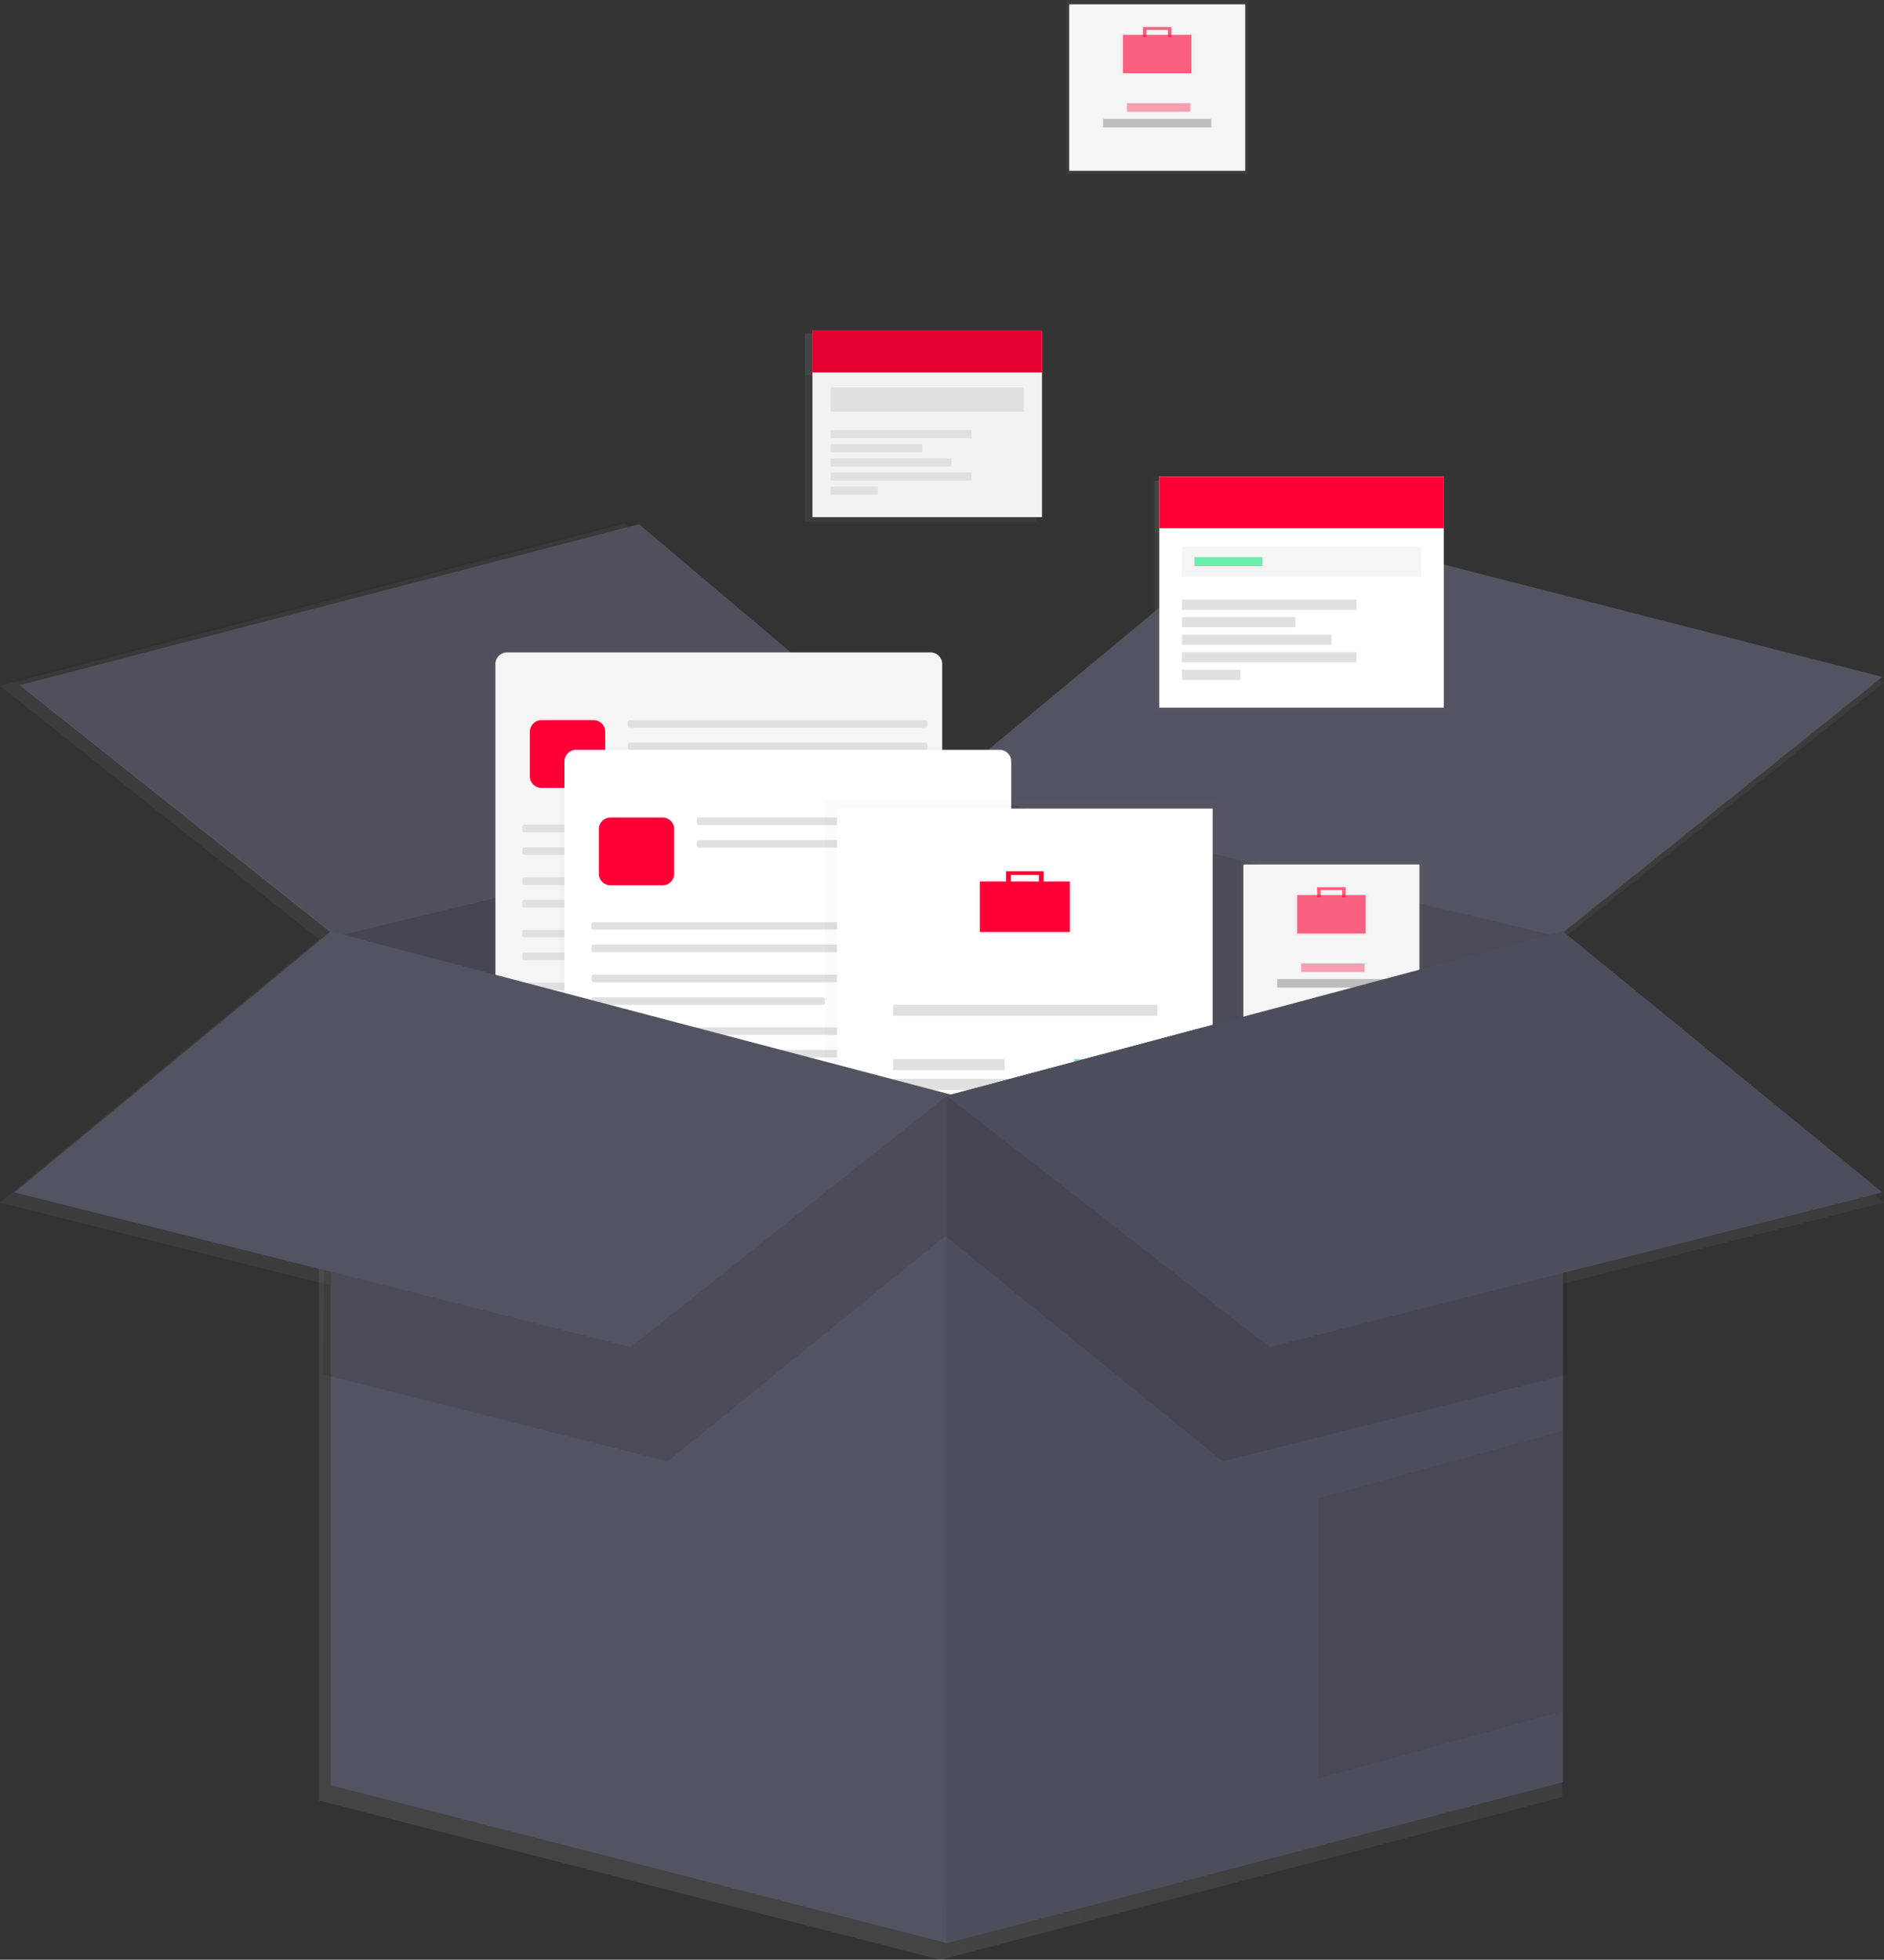 <svg width="251" height="261" viewBox="0 0 251 261" fill="none" xmlns="http://www.w3.org/2000/svg">
<rect x="0" y="0" width="251" height="261" fill="#333333" stroke="none"/>
<g clip-path="url(#clip0)">
<g opacity="0.7">
<path opacity="0.7" d="M208.083 125.104L125.284 105.197V261.002L208.083 239.364V125.104Z" fill="url(#paint0_linear)"/>
<g opacity="0.1">
<path opacity="0.1" d="M208.083 125.104L125.284 105.197V261.002L208.083 239.364V125.104Z" fill="url(#paint1_linear)"/>
</g>
<path opacity="0.7" d="M42.481 125.104L125.284 105.197V261.002L42.481 239.794V125.104Z" fill="url(#paint2_linear)"/>
<g opacity="0.17">
<path opacity="0.17" d="M42.481 125.104L125.284 105.197V261.002L42.481 239.794V125.104Z" fill="url(#paint3_linear)"/>
</g>
<path opacity="0.7" d="M125.284 105.196L168.2 69.707L251 90.915L208.083 125.103L125.284 105.196Z" fill="url(#paint4_linear)"/>
<path opacity="0.7" d="M0 91.345L42.482 125.103L125.285 105.196L83.234 69.707L0 91.345Z" fill="url(#paint5_linear)"/>
<g opacity="0.05">
<path opacity="0.05" d="M0 91.345L42.482 125.103L125.285 105.196L83.234 69.707L0 91.345Z" fill="url(#paint6_linear)"/>
</g>
<g opacity="0.5">
<path opacity="0.5" d="M123.79 87.188H65.41C64.56 87.188 63.871 87.875 63.871 88.724V142.262C63.871 143.111 64.56 143.798 65.41 143.798H123.79C124.64 143.798 125.328 143.111 125.328 142.262V88.724C125.328 87.875 124.64 87.188 123.79 87.188Z" fill="url(#paint7_linear)"/>
</g>
<path opacity="0.7" d="M123.124 87.623H66.16C65.31 87.623 64.621 88.311 64.621 89.159V141.325C64.621 142.174 65.31 142.862 66.16 142.862H123.124C123.974 142.862 124.663 142.174 124.663 141.325V89.159C124.663 88.311 123.974 87.623 123.124 87.623Z" fill="url(#paint8_linear)"/>
<path opacity="0.7" d="M77.834 96.723H70.786C69.936 96.723 69.247 97.41 69.247 98.259V104.285C69.247 105.133 69.936 105.821 70.786 105.821H77.834C78.684 105.821 79.373 105.133 79.373 104.285V98.259C79.373 97.41 78.684 96.723 77.834 96.723Z" fill="url(#paint9_linear)"/>
<path opacity="0.7" d="M122.388 96.723H82.683C82.532 96.723 82.409 96.845 82.409 96.996V97.46C82.409 97.611 82.532 97.733 82.683 97.733H122.388C122.539 97.733 122.661 97.611 122.661 97.46V96.996C122.661 96.845 122.539 96.723 122.388 96.723Z" fill="url(#paint10_linear)"/>
<path opacity="0.7" d="M122.388 99.754H82.683C82.532 99.754 82.409 99.876 82.409 100.027V100.491C82.409 100.642 82.532 100.764 82.683 100.764H122.388C122.539 100.764 122.661 100.642 122.661 100.491V100.027C122.661 99.876 122.539 99.754 122.388 99.754Z" fill="url(#paint11_linear)"/>
<path opacity="0.7" d="M122.388 110.764H68.509C68.358 110.764 68.235 110.886 68.235 111.037V111.501C68.235 111.652 68.358 111.774 68.509 111.774H122.388C122.54 111.774 122.662 111.652 122.662 111.501V111.037C122.662 110.886 122.54 110.764 122.388 110.764Z" fill="url(#paint12_linear)"/>
<path opacity="0.7" d="M122.388 113.795H68.509C68.358 113.795 68.235 113.917 68.235 114.068V114.532C68.235 114.683 68.358 114.805 68.509 114.805H122.388C122.54 114.805 122.662 114.683 122.662 114.532V114.068C122.662 113.917 122.54 113.795 122.388 113.795Z" fill="url(#paint13_linear)"/>
<path opacity="0.7" d="M122.388 117.838H68.509C68.358 117.838 68.235 117.96 68.235 118.111V118.575C68.235 118.726 68.358 118.848 68.509 118.848H122.388C122.54 118.848 122.662 118.726 122.662 118.575V118.111C122.662 117.96 122.54 117.838 122.388 117.838Z" fill="url(#paint14_linear)"/>
<path opacity="0.7" d="M99.35 120.873H68.509C68.358 120.873 68.235 120.995 68.235 121.146V121.61C68.235 121.761 68.358 121.884 68.509 121.884H99.35C99.502 121.884 99.624 121.761 99.624 121.61V121.146C99.624 120.995 99.502 120.873 99.35 120.873Z" fill="url(#paint15_linear)"/>
<path opacity="0.7" d="M122.388 124.906H68.509C68.358 124.906 68.235 125.029 68.235 125.179V125.644C68.235 125.795 68.358 125.917 68.509 125.917H122.388C122.54 125.917 122.662 125.795 122.662 125.644V125.179C122.662 125.029 122.54 124.906 122.388 124.906Z" fill="url(#paint16_linear)"/>
<path opacity="0.7" d="M122.388 127.936H68.509C68.358 127.936 68.235 128.058 68.235 128.209V128.673C68.235 128.824 68.358 128.946 68.509 128.946H122.388C122.54 128.946 122.662 128.824 122.662 128.673V128.209C122.662 128.058 122.54 127.936 122.388 127.936Z" fill="url(#paint17_linear)"/>
<path opacity="0.7" d="M122.388 131.982H68.509C68.358 131.982 68.235 132.105 68.235 132.256V132.72C68.235 132.871 68.358 132.993 68.509 132.993H122.388C122.54 132.993 122.662 132.871 122.662 132.72V132.256C122.662 132.105 122.54 131.982 122.388 131.982Z" fill="url(#paint18_linear)"/>
<path opacity="0.7" d="M99.35 135.016H68.509C68.358 135.016 68.235 135.138 68.235 135.289V135.753C68.235 135.904 68.358 136.026 68.509 136.026H99.35C99.502 136.026 99.624 135.904 99.624 135.753V135.289C99.624 135.138 99.502 135.016 99.35 135.016Z" fill="url(#paint19_linear)"/>
<g opacity="0.5">
<path opacity="0.5" d="M133.064 100.266H74.684C73.835 100.266 73.145 100.953 73.145 101.802V155.34C73.145 156.189 73.835 156.877 74.684 156.877H133.064C133.914 156.877 134.603 156.189 134.603 155.34V101.802C134.603 100.953 133.914 100.266 133.064 100.266Z" fill="url(#paint20_linear)"/>
</g>
<path opacity="0.7" d="M132.397 100.707H75.433C74.584 100.707 73.894 101.395 73.894 102.243V154.409C73.894 155.258 74.584 155.945 75.433 155.945H132.397C133.247 155.945 133.936 155.258 133.936 154.409V102.243C133.936 101.395 133.247 100.707 132.397 100.707Z" fill="url(#paint21_linear)"/>
<path opacity="0.7" d="M87.108 109.805H80.06C79.21 109.805 78.522 110.493 78.522 111.341V117.367C78.522 118.215 79.21 118.903 80.06 118.903H87.108C87.958 118.903 88.647 118.215 88.647 117.367V111.341C88.647 110.493 87.958 109.805 87.108 109.805Z" fill="url(#paint22_linear)"/>
<path opacity="0.7" d="M131.665 109.805H91.96C91.809 109.805 91.686 109.927 91.686 110.078V110.542C91.686 110.693 91.809 110.815 91.96 110.815H131.665C131.816 110.815 131.939 110.693 131.939 110.542V110.078C131.939 109.927 131.816 109.805 131.665 109.805Z" fill="url(#paint23_linear)"/>
<path opacity="0.7" d="M131.665 112.836H91.96C91.809 112.836 91.686 112.958 91.686 113.109V113.573C91.686 113.724 91.809 113.846 91.96 113.846H131.665C131.816 113.846 131.939 113.724 131.939 113.573V113.109C131.939 112.958 131.816 112.836 131.665 112.836Z" fill="url(#paint24_linear)"/>
<path opacity="0.7" d="M131.662 123.844H77.782C77.631 123.844 77.509 123.966 77.509 124.117V124.581C77.509 124.732 77.631 124.854 77.782 124.854H131.662C131.813 124.854 131.935 124.732 131.935 124.581V124.117C131.935 123.966 131.813 123.844 131.662 123.844Z" fill="url(#paint25_linear)"/>
<path opacity="0.7" d="M131.662 126.879H77.782C77.631 126.879 77.509 127.001 77.509 127.152V127.616C77.509 127.767 77.631 127.889 77.782 127.889H131.662C131.813 127.889 131.935 127.767 131.935 127.616V127.152C131.935 127.001 131.813 126.879 131.662 126.879Z" fill="url(#paint26_linear)"/>
<path opacity="0.7" d="M131.662 130.922H77.782C77.631 130.922 77.509 131.044 77.509 131.195V131.659C77.509 131.81 77.631 131.932 77.782 131.932H131.662C131.813 131.932 131.935 131.81 131.935 131.659V131.195C131.935 131.044 131.813 130.922 131.662 130.922Z" fill="url(#paint27_linear)"/>
<path opacity="0.7" d="M108.624 133.953H77.782C77.631 133.953 77.509 134.075 77.509 134.226V134.691C77.509 134.841 77.631 134.964 77.782 134.964H108.624C108.775 134.964 108.897 134.841 108.897 134.691V134.226C108.897 134.075 108.775 133.953 108.624 133.953Z" fill="url(#paint28_linear)"/>
<path opacity="0.7" d="M131.662 137.988H77.782C77.631 137.988 77.509 138.111 77.509 138.261V138.726C77.509 138.877 77.631 138.999 77.782 138.999H131.662C131.813 138.999 131.935 138.877 131.935 138.726V138.261C131.935 138.111 131.813 137.988 131.662 137.988Z" fill="url(#paint29_linear)"/>
<path opacity="0.7" d="M131.662 141.02H77.782C77.631 141.02 77.509 141.142 77.509 141.293V141.757C77.509 141.908 77.631 142.03 77.782 142.03H131.662C131.813 142.03 131.935 141.908 131.935 141.757V141.293C131.935 141.142 131.813 141.02 131.662 141.02Z" fill="url(#paint30_linear)"/>
<path opacity="0.7" d="M131.662 145.064H77.782C77.631 145.064 77.509 145.187 77.509 145.338V145.802C77.509 145.953 77.631 146.075 77.782 146.075H131.662C131.813 146.075 131.935 145.953 131.935 145.802V145.338C131.935 145.187 131.813 145.064 131.662 145.064Z" fill="url(#paint31_linear)"/>
<path opacity="0.7" d="M108.624 148.098H77.782C77.631 148.098 77.509 148.22 77.509 148.371V148.835C77.509 148.986 77.631 149.108 77.782 149.108H108.624C108.775 149.108 108.897 148.986 108.897 148.835V148.371C108.897 148.22 108.775 148.098 108.624 148.098Z" fill="url(#paint32_linear)"/>
<g opacity="0.5">
<path opacity="0.5" d="M162.134 107.592H108.884V170.054H162.134V107.592Z" fill="url(#paint33_linear)"/>
</g>
<path opacity="0.7" d="M161.002 108.6H110.521V168.676H161.002V108.6Z" fill="url(#paint34_linear)"/>
<g opacity="0.5">
<path opacity="0.5" d="M138.511 118.152V116.643H133.023V118.152H129.162V125.563H142.362V118.152H138.511ZM133.707 117.185H137.81V118.145H133.707V117.185Z" fill="url(#paint35_linear)"/>
</g>
<path opacity="0.7" d="M141.805 118.402H129.72V125.189H141.805V118.402Z" fill="url(#paint36_linear)"/>
<path opacity="0.7" d="M133.245 117.02V118.781H133.874V117.525H137.65V118.781H138.279V117.02H133.245Z" fill="url(#paint37_linear)"/>
<path opacity="0.7" d="M153.575 134.957H118.076V136.466H153.575V134.957Z" fill="url(#paint38_linear)"/>
<path opacity="0.7" d="M153.575 144.885H118.076V146.394H153.575V144.885Z" fill="url(#paint39_linear)"/>
<path opacity="0.7" d="M153.575 147.523H118.076V149.032H153.575V147.523Z" fill="url(#paint40_linear)"/>
<path opacity="0.7" d="M133.058 142.244H118.076V143.753H133.058V142.244Z" fill="url(#paint41_linear)"/>
<g opacity="0.6">
<path opacity="0.6" d="M153.575 142.244H142.372V143.753H153.575V142.244Z" fill="url(#paint42_linear)"/>
</g>
<path opacity="0.7" d="M141.74 153.682H130.537V155.191H141.74V153.682Z" fill="url(#paint43_linear)"/>
<path opacity="0.7" d="M42.481 125.104V239.793L125.284 261.001V147.178L42.481 125.104Z" fill="url(#paint44_linear)"/>
<path opacity="0.7" d="M208.083 239.363L125.284 261.001V147.178L208.083 125.104V239.363Z" fill="url(#paint45_linear)"/>
<g opacity="0.07">
<path opacity="0.07" d="M208.083 239.363L125.284 261.001V147.178L208.083 125.104V239.363Z" fill="url(#paint46_linear)"/>
</g>
<g opacity="0.07">
<path opacity="0.07" d="M175.136 201.276V238.929L208.084 229.84V192.188L175.136 201.276Z" fill="url(#paint47_linear)"/>
</g>
<path opacity="0.7" d="M189.17 115.537H164.75V138.961H189.17V115.537Z" fill="url(#paint48_linear)"/>
<path opacity="0.7" d="M188.786 116.111H165.133V138.483H188.786V116.111Z" fill="url(#paint49_linear)"/>
<g opacity="0.5">
<path opacity="0.5" d="M179.051 120.033V118.893H174.869V120.04H171.938V125.68H181.982V120.033H179.051ZM175.392 119.302H178.531V120.033H175.392V119.302Z" fill="url(#paint50_linear)"/>
</g>
<g opacity="0.6">
<path opacity="0.6" d="M181.554 120.225H172.362V125.387H181.554V120.225Z" fill="url(#paint51_linear)"/>
</g>
<g opacity="0.6">
<path opacity="0.6" d="M175.044 119.17V120.512H175.526V119.556H178.399V120.512H178.877V119.17H175.044Z" fill="url(#paint52_linear)"/>
</g>
<g opacity="0.6">
<path opacity="0.6" d="M181.41 129.402H172.889V130.549H181.41V129.402Z" fill="url(#paint53_linear)"/>
</g>
<path opacity="0.7" d="M184.239 131.504H169.682V132.651H184.239V131.504Z" fill="url(#paint54_linear)"/>
<g opacity="0.5">
<path opacity="0.5" d="M138.498 43.935H106.859V69.882H138.498V43.935Z" fill="url(#paint55_linear)"/>
</g>
<path opacity="0.7" d="M138.07 44.428H107.229V69.452H138.07V44.428Z" fill="url(#paint56_linear)"/>
<path opacity="0.7" d="M138.07 44.428H107.229V50.01H138.07V44.428Z" fill="url(#paint57_linear)"/>
<g opacity="0.1">
<path opacity="0.1" d="M138.07 44.428H107.229V50.01H138.07V44.428Z" fill="url(#paint58_linear)"/>
</g>
<path opacity="0.7" d="M135.615 52.033H109.688V55.283H135.615V52.033Z" fill="url(#paint59_linear)"/>
<path opacity="0.7" d="M128.612 57.738H109.688V58.841H128.612V57.738Z" fill="url(#paint60_linear)"/>
<path opacity="0.7" d="M121.974 59.641H109.688V60.743H121.974V59.641Z" fill="url(#paint61_linear)"/>
<path opacity="0.7" d="M125.907 61.541H109.688V62.644H125.907V61.541Z" fill="url(#paint62_linear)"/>
<path opacity="0.7" d="M128.612 63.44H109.688V64.542H128.612V63.44Z" fill="url(#paint63_linear)"/>
<path opacity="0.7" d="M116.014 65.342H109.688V66.445H116.014V65.342Z" fill="url(#paint64_linear)"/>
<g opacity="0.5">
<path opacity="0.5" d="M192.593 63.42H153.377V95.576H192.593V63.42Z" fill="url(#paint65_linear)"/>
</g>
<path opacity="0.7" d="M192.063 64.027H153.835V95.043H192.063V64.027Z" fill="url(#paint66_linear)"/>
<path opacity="0.7" d="M192.063 64.027H153.835V70.944H192.063V64.027Z" fill="url(#paint67_linear)"/>
<path opacity="0.7" d="M189.013 73.453H156.879V77.482H189.013V73.453Z" fill="url(#paint68_linear)"/>
<path opacity="0.7" d="M180.334 80.523H156.879V81.892H180.334V80.523Z" fill="url(#paint69_linear)"/>
<path opacity="0.7" d="M172.11 82.879H156.879V84.248H172.11V82.879Z" fill="url(#paint70_linear)"/>
<path opacity="0.7" d="M176.983 85.238H156.879V86.607H176.983V85.238Z" fill="url(#paint71_linear)"/>
<path opacity="0.7" d="M180.334 87.594H156.879V88.963H180.334V87.594Z" fill="url(#paint72_linear)"/>
<path opacity="0.7" d="M164.724 89.949H156.879V91.318H164.724V89.949Z" fill="url(#paint73_linear)"/>
<path opacity="0.7" d="M167.691 74.822H158.554V76.038H167.691V74.822Z" fill="url(#paint74_linear)"/>
<g opacity="0.1">
<path opacity="0.1" d="M41.401 184.613L87.785 196.299L125.066 166.003V147.393L42.267 126.619L41.401 184.613Z" fill="url(#paint75_linear)"/>
</g>
<g opacity="0.1">
<path opacity="0.1" d="M208.733 184.613L162.346 196.299L125.065 166.003V147.393L207.865 126.619L208.733 184.613Z" fill="url(#paint76_linear)"/>
</g>
<path opacity="0.7" d="M42.482 125.104L0 160.162L82.799 180.936L125.285 147.178L42.482 125.104Z" fill="url(#paint77_linear)"/>
<path opacity="0.7" d="M208.083 125.104L251 160.162L168.635 180.936L125.284 147.178L208.083 125.104Z" fill="url(#paint78_linear)"/>
<g opacity="0.07">
<path opacity="0.07" d="M208.083 125.104L251 160.162L168.635 180.936L125.284 147.178L208.083 125.104Z" fill="url(#paint79_linear)"/>
</g>
</g>
<path d="M208.234 124.052L126.143 104.312V258.786L208.234 237.332V124.052Z" fill="#535461"/>
<path opacity="0.1" d="M208.234 124.052L126.143 104.312V258.786L208.234 237.332V124.052Z" fill="black"/>
<path d="M44.055 124.052L126.143 104.312V258.786L44.055 237.759V124.052Z" fill="#535461"/>
<path opacity="0.17" d="M44.055 123.369L126.143 103.629V258.785L44.055 237.758V123.369Z" fill="black"/>
<path d="M125.459 104.994L168.693 69.127L250.785 90.154L207.55 124.734L125.459 104.994Z" fill="#535461"/>
<path d="M2.619 91.262L44.739 124.733L126.827 104.993L85.138 69.809L2.619 91.262Z" fill="#535461"/>
<path opacity="0.05" d="M1.936 90.581L45.081 124.734L127.169 104.994L84.454 69.127L1.936 90.581Z" fill="black"/>
<g opacity="0.5">
<path opacity="0.5" d="M124.649 86.455H66.796C65.946 86.455 65.257 87.143 65.257 87.991V141.045C65.257 141.893 65.946 142.581 66.796 142.581H124.649C125.499 142.581 126.188 141.893 126.188 141.045V87.991C126.188 87.143 125.499 86.455 124.649 86.455Z" fill="url(#paint80_linear)"/>
</g>
<path d="M123.988 86.893H67.541C66.691 86.893 66.002 87.58 66.002 88.429V140.12C66.002 140.969 66.691 141.656 67.541 141.656H123.988C124.838 141.656 125.527 140.969 125.527 140.12V88.429C125.527 87.58 124.838 86.893 123.988 86.893Z" fill="#F5F5F5"/>
<path d="M79.089 95.914H72.127C71.277 95.914 70.588 96.602 70.588 97.45V103.398C70.588 104.246 71.277 104.934 72.127 104.934H79.089C79.939 104.934 80.628 104.246 80.628 103.398V97.45C80.628 96.602 79.939 95.914 79.089 95.914Z" fill="#FF0036"/>
<path d="M123.274 95.914H83.914C83.763 95.914 83.641 96.036 83.641 96.187V96.645C83.641 96.796 83.763 96.918 83.914 96.918H123.274C123.425 96.918 123.548 96.796 123.548 96.645V96.187C123.548 96.036 123.425 95.914 123.274 95.914Z" fill="#E0E0E0"/>
<path d="M123.274 98.918H83.914C83.763 98.918 83.641 99.04 83.641 99.191V99.649C83.641 99.799 83.763 99.922 83.914 99.922H123.274C123.425 99.922 123.548 99.799 123.548 99.649V99.191C123.548 99.04 123.425 98.918 123.274 98.918Z" fill="#E0E0E0"/>
<path d="M123.274 109.83H69.859C69.708 109.83 69.586 109.952 69.586 110.103V110.561C69.586 110.712 69.708 110.834 69.859 110.834H123.274C123.425 110.834 123.548 110.712 123.548 110.561V110.103C123.548 109.952 123.425 109.83 123.274 109.83Z" fill="#E0E0E0"/>
<path d="M123.274 112.84H69.859C69.708 112.84 69.586 112.962 69.586 113.113V113.57C69.586 113.721 69.708 113.844 69.859 113.844H123.274C123.425 113.844 123.548 113.721 123.548 113.57V113.113C123.548 112.962 123.425 112.84 123.274 112.84Z" fill="#E0E0E0"/>
<path d="M123.274 116.848H69.859C69.708 116.848 69.586 116.97 69.586 117.121V117.578C69.586 117.729 69.708 117.851 69.859 117.851H123.274C123.425 117.851 123.548 117.729 123.548 117.578V117.121C123.548 116.97 123.425 116.848 123.274 116.848Z" fill="#E0E0E0"/>
<path d="M100.434 119.855H69.859C69.708 119.855 69.586 119.978 69.586 120.129V120.586C69.586 120.737 69.708 120.859 69.859 120.859H100.434C100.585 120.859 100.708 120.737 100.708 120.586V120.129C100.708 119.978 100.585 119.855 100.434 119.855Z" fill="#E0E0E0"/>
<path d="M123.274 123.854H69.859C69.708 123.854 69.586 123.976 69.586 124.127V124.584C69.586 124.735 69.708 124.857 69.859 124.857H123.274C123.425 124.857 123.548 124.735 123.548 124.584V124.127C123.548 123.976 123.425 123.854 123.274 123.854Z" fill="#E0E0E0"/>
<path d="M123.274 126.861H69.859C69.708 126.861 69.586 126.984 69.586 127.134V127.592C69.586 127.743 69.708 127.865 69.859 127.865H123.274C123.425 127.865 123.548 127.743 123.548 127.592V127.134C123.548 126.984 123.425 126.861 123.274 126.861Z" fill="#E0E0E0"/>
<path d="M123.274 130.869H69.859C69.708 130.869 69.586 130.991 69.586 131.142V131.6C69.586 131.751 69.708 131.873 69.859 131.873H123.274C123.425 131.873 123.548 131.751 123.548 131.6V131.142C123.548 130.991 123.425 130.869 123.274 130.869Z" fill="#E0E0E0"/>
<path d="M100.434 133.877H69.859C69.708 133.877 69.586 133.999 69.586 134.15V134.608C69.586 134.758 69.708 134.881 69.859 134.881H100.434C100.585 134.881 100.708 134.758 100.708 134.608V134.15C100.708 133.999 100.585 133.877 100.434 133.877Z" fill="#E0E0E0"/>
<g opacity="0.5">
<path opacity="0.5" d="M133.844 99.426H75.991C75.141 99.426 74.452 100.114 74.452 100.962V154.016C74.452 154.864 75.141 155.552 75.991 155.552H133.844C134.694 155.552 135.383 154.864 135.383 154.016V100.962C135.383 100.114 134.694 99.426 133.844 99.426Z" fill="url(#paint81_linear)"/>
</g>
<path d="M133.184 99.863H76.736C75.886 99.863 75.197 100.551 75.197 101.4V153.091C75.197 153.939 75.886 154.627 76.736 154.627H133.184C134.034 154.627 134.723 153.939 134.723 153.091V101.4C134.723 100.551 134.034 99.863 133.184 99.863Z" fill="white"/>
<path d="M88.284 108.883H81.322C80.472 108.883 79.783 109.571 79.783 110.419V116.366C79.783 117.215 80.472 117.903 81.322 117.903H88.284C89.134 117.903 89.823 117.215 89.823 116.366V110.419C89.823 109.571 89.134 108.883 88.284 108.883Z" fill="#FF0036"/>
<path d="M132.469 108.883H93.109C92.958 108.883 92.836 109.005 92.836 109.156V109.613C92.836 109.764 92.958 109.887 93.109 109.887H132.469C132.62 109.887 132.743 109.764 132.743 109.613V109.156C132.743 109.005 132.62 108.883 132.469 108.883Z" fill="#E0E0E0"/>
<path d="M132.469 111.887H93.109C92.958 111.887 92.836 112.009 92.836 112.16V112.617C92.836 112.768 92.958 112.89 93.109 112.89H132.469C132.62 112.89 132.743 112.768 132.743 112.617V112.16C132.743 112.009 132.62 111.887 132.469 111.887Z" fill="#E0E0E0"/>
<path d="M132.469 122.803H79.055C78.904 122.803 78.781 122.925 78.781 123.076V123.533C78.781 123.684 78.904 123.806 79.055 123.806H132.469C132.62 123.806 132.743 123.684 132.743 123.533V123.076C132.743 122.925 132.62 122.803 132.469 122.803Z" fill="#E0E0E0"/>
<path d="M132.469 125.809H79.055C78.904 125.809 78.781 125.931 78.781 126.082V126.539C78.781 126.69 78.904 126.812 79.055 126.812H132.469C132.62 126.812 132.743 126.69 132.743 126.539V126.082C132.743 125.931 132.62 125.809 132.469 125.809Z" fill="#E0E0E0"/>
<path d="M132.469 129.816H79.055C78.904 129.816 78.781 129.939 78.781 130.09V130.547C78.781 130.698 78.904 130.82 79.055 130.82H132.469C132.62 130.82 132.743 130.698 132.743 130.547V130.09C132.743 129.939 132.62 129.816 132.469 129.816Z" fill="#E0E0E0"/>
<path d="M109.63 132.824H79.055C78.904 132.824 78.781 132.946 78.781 133.097V133.555C78.781 133.706 78.904 133.828 79.055 133.828H109.63C109.781 133.828 109.903 133.706 109.903 133.555V133.097C109.903 132.946 109.781 132.824 109.63 132.824Z" fill="#E0E0E0"/>
<path d="M132.469 136.822H79.055C78.904 136.822 78.781 136.945 78.781 137.095V137.553C78.781 137.704 78.904 137.826 79.055 137.826H132.469C132.62 137.826 132.743 137.704 132.743 137.553V137.095C132.743 136.945 132.62 136.822 132.469 136.822Z" fill="#E0E0E0"/>
<path d="M132.469 139.83H79.055C78.904 139.83 78.781 139.952 78.781 140.103V140.561C78.781 140.712 78.904 140.834 79.055 140.834H132.469C132.62 140.834 132.743 140.712 132.743 140.561V140.103C132.743 139.952 132.62 139.83 132.469 139.83Z" fill="#E0E0E0"/>
<path d="M132.469 143.838H79.055C78.904 143.838 78.781 143.96 78.781 144.111V144.568C78.781 144.719 78.904 144.842 79.055 144.842H132.469C132.62 144.842 132.743 144.719 132.743 144.568V144.111C132.743 143.96 132.62 143.838 132.469 143.838Z" fill="#E0E0E0"/>
<path d="M109.63 146.846H79.055C78.904 146.846 78.781 146.968 78.781 147.119V147.576C78.781 147.727 78.904 147.849 79.055 147.849H109.63C109.781 147.849 109.903 147.727 109.903 147.576V147.119C109.903 146.968 109.781 146.846 109.63 146.846Z" fill="#E0E0E0"/>
<g opacity="0.5">
<path opacity="0.5" d="M162.681 106.691H109.886V168.618H162.681V106.691Z" fill="url(#paint82_linear)"/>
</g>
<path d="M161.56 107.688H111.511V167.248H161.56V107.688Z" fill="white"/>
<g opacity="0.5">
<path opacity="0.5" d="M139.261 117.159V115.66H133.807V117.159H129.99V124.509H143.077V117.159H139.261ZM134.473 116.206H138.577V117.159H134.473V116.206Z" fill="url(#paint83_linear)"/>
</g>
<path d="M142.526 117.406H130.544V124.135H142.526V117.406Z" fill="#FF0036"/>
<path d="M134.039 116.035V117.78H134.661V116.534H138.406V117.78H139.032V116.035H134.039Z" fill="#FF0036"/>
<path d="M154.194 133.818H118.999V135.314H154.194V133.818Z" fill="#E0E0E0"/>
<path d="M154.194 143.66H118.999V145.156H154.194V143.66Z" fill="#E0E0E0"/>
<path d="M154.194 146.279H118.999V147.775H154.194V146.279Z" fill="#E0E0E0"/>
<path d="M133.85 141.045H118.999V142.54H133.85V141.045Z" fill="#E0E0E0"/>
<path opacity="0.6" d="M154.194 141.045H143.087V142.54H154.194V141.045Z" fill="#3AD29F"/>
<path d="M142.461 152.385H131.354V153.88H142.461V152.385Z" fill="#FF0036"/>
<path d="M44.055 124.051V237.757L126.143 258.784L127.251 145.934L44.055 124.051Z" fill="#535461"/>
<path d="M208.234 237.331L126.143 258.784V145.934L208.234 124.051V237.331Z" fill="#535461"/>
<path opacity="0.07" d="M208.234 237.331L126.143 258.784V145.934L208.234 124.051V237.331Z" fill="black"/>
<path opacity="0.07" d="M175.57 199.572V236.9L208.234 227.891V190.559L175.57 199.572Z" fill="black"/>
<path d="M189.484 114.566H165.273V137.788H189.484V114.566Z" fill="url(#paint84_linear)"/>
<path d="M189.105 115.133H165.653V137.314H189.105V115.133Z" fill="#F5F5F5"/>
<g opacity="0.5">
<path opacity="0.5" d="M179.455 119.023V117.869H175.307V119.009H172.403V124.602H182.358V119.023H179.455ZM175.826 118.299H178.938V119.023H175.826V118.299Z" fill="url(#paint85_linear)"/>
</g>
<path opacity="0.6" d="M181.934 119.211H172.82V124.329H181.934V119.211Z" fill="#FF0036"/>
<path opacity="0.6" d="M175.48 118.168V119.496H175.956V118.547H178.804V119.496H179.276V118.168H175.48Z" fill="#FF0036"/>
<g opacity="0.6">
<path opacity="0.6" d="M181.794 128.312H173.344V129.449H181.794V128.312Z" fill="#FF0036"/>
</g>
<path d="M184.594 130.398H170.163V131.535H184.594V130.398Z" fill="#BDBDBD"/>
<path d="M166.275 0H142.064V23.222H166.275V0Z" fill="url(#paint86_linear)"/>
<path d="M165.896 0.57H142.444V22.751H165.896V0.57Z" fill="#F5F5F5"/>
<g opacity="0.5">
<path opacity="0.5" d="M156.246 4.455V3.318H152.098V4.455H149.194V10.047H159.149V4.455H156.246ZM152.617 3.731H155.729V4.455H152.617V3.731Z" fill="url(#paint87_linear)"/>
</g>
<path opacity="0.6" d="M158.726 4.643H149.612V9.76H158.726V4.643Z" fill="#FF0036"/>
<path opacity="0.6" d="M152.272 3.602V4.93H152.748V3.981H155.596V4.93H156.068V3.602H152.272Z" fill="#FF0036"/>
<g opacity="0.6">
<path opacity="0.6" d="M158.585 13.744H150.135V14.881H158.585V13.744Z" fill="#FF0036"/>
</g>
<path d="M161.385 15.832H146.954V16.969H161.385V15.832Z" fill="#BDBDBD"/>
<g opacity="0.5">
<path opacity="0.5" d="M139.247 43.576H107.879V69.301H139.247V43.576Z" fill="url(#paint88_linear)"/>
</g>
<path d="M138.822 44.065H108.244V68.874H138.822V44.065Z" fill="#F2F2F2"/>
<path d="M138.822 44.065H108.244V49.599H138.822V44.065Z" fill="#FF0036"/>
<path opacity="0.1" d="M138.822 44.065H108.244V49.599H138.822V44.065Z" fill="black"/>
<path d="M136.388 51.605H110.683V54.828H136.388V51.605Z" fill="#E0E0E0"/>
<path d="M129.443 57.26H110.683V58.356H129.443V57.26Z" fill="#E0E0E0"/>
<path d="M122.863 59.145H110.683V60.24H122.863V59.145Z" fill="#E0E0E0"/>
<path d="M126.762 61.029H110.683V62.125H126.762V61.029Z" fill="#E0E0E0"/>
<path d="M129.443 62.918H110.683V64.014H129.443V62.918Z" fill="#E0E0E0"/>
<path d="M116.958 64.801H110.683V65.897H116.958V64.801Z" fill="#E0E0E0"/>
<g opacity="0.5">
<path opacity="0.5" d="M192.876 62.893H153.995V94.776H192.876V62.893Z" fill="url(#paint89_linear)"/>
</g>
<path d="M192.35 63.492H154.45V94.246H192.35V63.492Z" fill="white"/>
<path d="M192.35 63.492H154.45V70.351H192.35V63.492Z" fill="#FF0036"/>
<path d="M189.33 72.842H157.47V76.836H189.33V72.842Z" fill="#F5F5F5"/>
<path d="M180.723 79.85H157.47V81.205H180.723V79.85Z" fill="#E0E0E0"/>
<path d="M172.571 82.188H157.47V83.543H172.571V82.188Z" fill="#E0E0E0"/>
<path d="M177.399 84.523H157.47V85.879H177.399V84.523Z" fill="#E0E0E0"/>
<path d="M180.723 86.863H157.47V88.219H180.723V86.863Z" fill="#E0E0E0"/>
<path d="M165.246 89.197H157.47V90.553H165.246V89.197Z" fill="#E0E0E0"/>
<path d="M168.19 74.195H159.132V75.4H168.19V74.195Z" fill="#69F0AE"/>
<path opacity="0.1" d="M42.98 183.051L88.968 194.635L125.93 164.599V146.149L43.839 125.553L42.98 183.051Z" fill="black"/>
<path opacity="0.1" d="M208.88 183.051L162.893 194.635L125.931 164.599V146.149L208.022 125.553L208.88 183.051Z" fill="black"/>
<path d="M44.055 124.051L1.936 158.805L84.023 179.402L126.143 145.934L44.055 124.051Z" fill="#535461"/>
<path d="M208.234 124.051L250.784 158.805L169.124 179.402L126.143 145.934L208.234 124.051Z" fill="#535461"/>
<path opacity="0.07" d="M208.234 124.051L250.784 158.805L169.124 179.402L126.143 145.934L208.234 124.051Z" fill="black"/>
</g>
<defs>
<linearGradient id="paint0_linear" x1="125.284" y1="183.101" x2="208.083" y2="183.101" gradientUnits="userSpaceOnUse">
<stop stop-color="#808080" stop-opacity="0.25"/>
<stop offset="0.54" stop-color="#808080" stop-opacity="0.12"/>
<stop offset="1" stop-color="#808080" stop-opacity="0.1"/>
</linearGradient>
<linearGradient id="paint1_linear" x1="125.284" y1="183.101" x2="208.083" y2="183.101" gradientUnits="userSpaceOnUse">
<stop stop-color="#808080" stop-opacity="0.25"/>
<stop offset="0.54" stop-color="#808080" stop-opacity="0.12"/>
<stop offset="1" stop-color="#808080" stop-opacity="0.1"/>
</linearGradient>
<linearGradient id="paint2_linear" x1="10329.1" y1="83666.3" x2="30378.9" y2="83666.3" gradientUnits="userSpaceOnUse">
<stop stop-color="#808080" stop-opacity="0.25"/>
<stop offset="0.54" stop-color="#808080" stop-opacity="0.12"/>
<stop offset="1" stop-color="#808080" stop-opacity="0.1"/>
</linearGradient>
<linearGradient id="paint3_linear" x1="10329.1" y1="83666.3" x2="30378.9" y2="83666.3" gradientUnits="userSpaceOnUse">
<stop stop-color="#808080" stop-opacity="0.25"/>
<stop offset="0.54" stop-color="#808080" stop-opacity="0.12"/>
<stop offset="1" stop-color="#808080" stop-opacity="0.1"/>
</linearGradient>
<linearGradient id="paint4_linear" x1="46183.7" y1="15874.6" x2="92400.5" y2="15874.6" gradientUnits="userSpaceOnUse">
<stop stop-color="#808080" stop-opacity="0.25"/>
<stop offset="0.54" stop-color="#808080" stop-opacity="0.12"/>
<stop offset="1" stop-color="#808080" stop-opacity="0.1"/>
</linearGradient>
<linearGradient id="paint5_linear" x1="0" y1="15874.6" x2="45900.5" y2="15874.6" gradientUnits="userSpaceOnUse">
<stop stop-color="#808080" stop-opacity="0.25"/>
<stop offset="0.54" stop-color="#808080" stop-opacity="0.12"/>
<stop offset="1" stop-color="#808080" stop-opacity="0.1"/>
</linearGradient>
<linearGradient id="paint6_linear" x1="0" y1="15874.6" x2="45900.5" y2="15874.6" gradientUnits="userSpaceOnUse">
<stop stop-color="#808080" stop-opacity="0.25"/>
<stop offset="0.54" stop-color="#808080" stop-opacity="0.12"/>
<stop offset="1" stop-color="#808080" stop-opacity="0.1"/>
</linearGradient>
<linearGradient id="paint7_linear" x1="17065.4" y1="23931.1" x2="17065.4" y2="14544.5" gradientUnits="userSpaceOnUse">
<stop stop-color="#808080" stop-opacity="0.25"/>
<stop offset="0.54" stop-color="#808080" stop-opacity="0.12"/>
<stop offset="1" stop-color="#808080" stop-opacity="0.1"/>
</linearGradient>
<linearGradient id="paint8_linear" x1="11410.7" y1="18733.9" x2="21952.8" y2="18733.9" gradientUnits="userSpaceOnUse">
<stop stop-color="#808080" stop-opacity="0.25"/>
<stop offset="0.54" stop-color="#808080" stop-opacity="0.12"/>
<stop offset="1" stop-color="#808080" stop-opacity="0.1"/>
</linearGradient>
<linearGradient id="paint9_linear" x1="2119.66" y1="2795.55" x2="2419.48" y2="2795.55" gradientUnits="userSpaceOnUse">
<stop stop-color="#808080" stop-opacity="0.25"/>
<stop offset="0.54" stop-color="#808080" stop-opacity="0.12"/>
<stop offset="1" stop-color="#808080" stop-opacity="0.1"/>
</linearGradient>
<linearGradient id="paint10_linear" x1="9782.81" y1="384.515" x2="14520.9" y2="384.515" gradientUnits="userSpaceOnUse">
<stop stop-color="#808080" stop-opacity="0.25"/>
<stop offset="0.54" stop-color="#808080" stop-opacity="0.12"/>
<stop offset="1" stop-color="#808080" stop-opacity="0.1"/>
</linearGradient>
<linearGradient id="paint11_linear" x1="9782.81" y1="396.523" x2="14520.9" y2="396.523" gradientUnits="userSpaceOnUse">
<stop stop-color="#808080" stop-opacity="0.25"/>
<stop offset="0.54" stop-color="#808080" stop-opacity="0.12"/>
<stop offset="1" stop-color="#808080" stop-opacity="0.1"/>
</linearGradient>
<linearGradient id="paint12_linear" x1="10928.5" y1="440.118" x2="19591.1" y2="440.118" gradientUnits="userSpaceOnUse">
<stop stop-color="#808080" stop-opacity="0.25"/>
<stop offset="0.54" stop-color="#808080" stop-opacity="0.12"/>
<stop offset="1" stop-color="#808080" stop-opacity="0.1"/>
</linearGradient>
<linearGradient id="paint13_linear" x1="10928.5" y1="452.122" x2="19591.1" y2="452.122" gradientUnits="userSpaceOnUse">
<stop stop-color="#808080" stop-opacity="0.25"/>
<stop offset="0.54" stop-color="#808080" stop-opacity="0.12"/>
<stop offset="1" stop-color="#808080" stop-opacity="0.1"/>
</linearGradient>
<linearGradient id="paint14_linear" x1="10928.5" y1="468.128" x2="19591.1" y2="468.128" gradientUnits="userSpaceOnUse">
<stop stop-color="#808080" stop-opacity="0.25"/>
<stop offset="0.54" stop-color="#808080" stop-opacity="0.12"/>
<stop offset="1" stop-color="#808080" stop-opacity="0.1"/>
</linearGradient>
<linearGradient id="paint15_linear" x1="6331.53" y1="480.152" x2="9212.7" y2="480.152" gradientUnits="userSpaceOnUse">
<stop stop-color="#808080" stop-opacity="0.25"/>
<stop offset="0.54" stop-color="#808080" stop-opacity="0.12"/>
<stop offset="1" stop-color="#808080" stop-opacity="0.1"/>
</linearGradient>
<linearGradient id="paint16_linear" x1="10928.5" y1="496.125" x2="19591.1" y2="496.125" gradientUnits="userSpaceOnUse">
<stop stop-color="#808080" stop-opacity="0.25"/>
<stop offset="0.54" stop-color="#808080" stop-opacity="0.12"/>
<stop offset="1" stop-color="#808080" stop-opacity="0.1"/>
</linearGradient>
<linearGradient id="paint17_linear" x1="10928.5" y1="508.122" x2="19591.1" y2="508.122" gradientUnits="userSpaceOnUse">
<stop stop-color="#808080" stop-opacity="0.25"/>
<stop offset="0.54" stop-color="#808080" stop-opacity="0.12"/>
<stop offset="1" stop-color="#808080" stop-opacity="0.1"/>
</linearGradient>
<linearGradient id="paint18_linear" x1="10928.5" y1="524.144" x2="19591.1" y2="524.144" gradientUnits="userSpaceOnUse">
<stop stop-color="#808080" stop-opacity="0.25"/>
<stop offset="0.54" stop-color="#808080" stop-opacity="0.12"/>
<stop offset="1" stop-color="#808080" stop-opacity="0.1"/>
</linearGradient>
<linearGradient id="paint19_linear" x1="6331.53" y1="536.151" x2="9212.7" y2="536.151" gradientUnits="userSpaceOnUse">
<stop stop-color="#808080" stop-opacity="0.25"/>
<stop offset="0.54" stop-color="#808080" stop-opacity="0.12"/>
<stop offset="1" stop-color="#808080" stop-opacity="0.1"/>
</linearGradient>
<linearGradient id="paint20_linear" x1="18741.4" y1="26113.5" x2="18741.4" y2="16726.3" gradientUnits="userSpaceOnUse">
<stop stop-color="#808080" stop-opacity="0.25"/>
<stop offset="0.54" stop-color="#808080" stop-opacity="0.12"/>
<stop offset="1" stop-color="#808080" stop-opacity="0.1"/>
</linearGradient>
<linearGradient id="paint21_linear" x1="13048.3" y1="20863.7" x2="23590.4" y2="20863.7" gradientUnits="userSpaceOnUse">
<stop stop-color="#808080" stop-opacity="0.25"/>
<stop offset="0.54" stop-color="#808080" stop-opacity="0.12"/>
<stop offset="1" stop-color="#808080" stop-opacity="0.1"/>
</linearGradient>
<linearGradient id="paint22_linear" x1="2403.54" y1="3157.28" x2="2703.35" y2="3157.28" gradientUnits="userSpaceOnUse">
<stop stop-color="#808080" stop-opacity="0.25"/>
<stop offset="0.54" stop-color="#808080" stop-opacity="0.12"/>
<stop offset="1" stop-color="#808080" stop-opacity="0.1"/>
</linearGradient>
<linearGradient id="paint23_linear" x1="10884.1" y1="436.324" x2="15622.2" y2="436.324" gradientUnits="userSpaceOnUse">
<stop stop-color="#808080" stop-opacity="0.25"/>
<stop offset="0.54" stop-color="#808080" stop-opacity="0.12"/>
<stop offset="1" stop-color="#808080" stop-opacity="0.1"/>
</linearGradient>
<linearGradient id="paint24_linear" x1="10884.1" y1="448.326" x2="15622.2" y2="448.326" gradientUnits="userSpaceOnUse">
<stop stop-color="#808080" stop-opacity="0.25"/>
<stop offset="0.54" stop-color="#808080" stop-opacity="0.12"/>
<stop offset="1" stop-color="#808080" stop-opacity="0.1"/>
</linearGradient>
<linearGradient id="paint25_linear" x1="12413.9" y1="491.914" x2="21076.9" y2="491.914" gradientUnits="userSpaceOnUse">
<stop stop-color="#808080" stop-opacity="0.25"/>
<stop offset="0.54" stop-color="#808080" stop-opacity="0.12"/>
<stop offset="1" stop-color="#808080" stop-opacity="0.1"/>
</linearGradient>
<linearGradient id="paint26_linear" x1="12413.9" y1="503.939" x2="21076.9" y2="503.939" gradientUnits="userSpaceOnUse">
<stop stop-color="#808080" stop-opacity="0.25"/>
<stop offset="0.54" stop-color="#808080" stop-opacity="0.12"/>
<stop offset="1" stop-color="#808080" stop-opacity="0.1"/>
</linearGradient>
<linearGradient id="paint27_linear" x1="12413.9" y1="519.941" x2="21076.9" y2="519.941" gradientUnits="userSpaceOnUse">
<stop stop-color="#808080" stop-opacity="0.25"/>
<stop offset="0.54" stop-color="#808080" stop-opacity="0.12"/>
<stop offset="1" stop-color="#808080" stop-opacity="0.1"/>
</linearGradient>
<linearGradient id="paint28_linear" x1="7192.07" y1="531.958" x2="10073.2" y2="531.958" gradientUnits="userSpaceOnUse">
<stop stop-color="#808080" stop-opacity="0.25"/>
<stop offset="0.54" stop-color="#808080" stop-opacity="0.12"/>
<stop offset="1" stop-color="#808080" stop-opacity="0.1"/>
</linearGradient>
<linearGradient id="paint29_linear" x1="12413.9" y1="547.938" x2="21076.9" y2="547.938" gradientUnits="userSpaceOnUse">
<stop stop-color="#808080" stop-opacity="0.25"/>
<stop offset="0.54" stop-color="#808080" stop-opacity="0.12"/>
<stop offset="1" stop-color="#808080" stop-opacity="0.1"/>
</linearGradient>
<linearGradient id="paint30_linear" x1="12413.9" y1="559.937" x2="21076.9" y2="559.937" gradientUnits="userSpaceOnUse">
<stop stop-color="#808080" stop-opacity="0.25"/>
<stop offset="0.54" stop-color="#808080" stop-opacity="0.12"/>
<stop offset="1" stop-color="#808080" stop-opacity="0.1"/>
</linearGradient>
<linearGradient id="paint31_linear" x1="12413.9" y1="575.95" x2="21076.9" y2="575.95" gradientUnits="userSpaceOnUse">
<stop stop-color="#808080" stop-opacity="0.25"/>
<stop offset="0.54" stop-color="#808080" stop-opacity="0.12"/>
<stop offset="1" stop-color="#808080" stop-opacity="0.1"/>
</linearGradient>
<linearGradient id="paint32_linear" x1="7192.07" y1="587.93" x2="10073.2" y2="587.93" gradientUnits="userSpaceOnUse">
<stop stop-color="#808080" stop-opacity="0.25"/>
<stop offset="0.54" stop-color="#808080" stop-opacity="0.12"/>
<stop offset="1" stop-color="#808080" stop-opacity="0.1"/>
</linearGradient>
<linearGradient id="paint33_linear" x1="21210.4" y1="31220.8" x2="21210.4" y2="19792.6" gradientUnits="userSpaceOnUse">
<stop stop-color="#808080" stop-opacity="0.25"/>
<stop offset="0.54" stop-color="#808080" stop-opacity="0.12"/>
<stop offset="1" stop-color="#808080" stop-opacity="0.1"/>
</linearGradient>
<linearGradient id="paint34_linear" x1="16425.8" y1="24504.3" x2="23877.7" y2="24504.3" gradientUnits="userSpaceOnUse">
<stop stop-color="#808080" stop-opacity="0.25"/>
<stop offset="0.54" stop-color="#808080" stop-opacity="0.12"/>
<stop offset="1" stop-color="#808080" stop-opacity="0.1"/>
</linearGradient>
<linearGradient id="paint35_linear" x1="8445.11" y1="4002" x2="8445.11" y2="3768.9" gradientUnits="userSpaceOnUse">
<stop stop-color="#808080" stop-opacity="0.25"/>
<stop offset="0.54" stop-color="#808080" stop-opacity="0.12"/>
<stop offset="1" stop-color="#808080" stop-opacity="0.1"/>
</linearGradient>
<linearGradient id="paint36_linear" x1="4714.02" y1="2539.68" x2="5141.1" y2="2539.68" gradientUnits="userSpaceOnUse">
<stop stop-color="#808080" stop-opacity="0.25"/>
<stop offset="0.54" stop-color="#808080" stop-opacity="0.12"/>
<stop offset="1" stop-color="#808080" stop-opacity="0.1"/>
</linearGradient>
<linearGradient id="paint37_linear" x1="2094.61" y1="725.38" x2="2168.71" y2="725.38" gradientUnits="userSpaceOnUse">
<stop stop-color="#808080" stop-opacity="0.25"/>
<stop offset="0.54" stop-color="#808080" stop-opacity="0.12"/>
<stop offset="1" stop-color="#808080" stop-opacity="0.1"/>
</linearGradient>
<linearGradient id="paint38_linear" x1="12375.6" y1="734.795" x2="16060.7" y2="734.795" gradientUnits="userSpaceOnUse">
<stop stop-color="#808080" stop-opacity="0.25"/>
<stop offset="0.54" stop-color="#808080" stop-opacity="0.12"/>
<stop offset="1" stop-color="#808080" stop-opacity="0.1"/>
</linearGradient>
<linearGradient id="paint39_linear" x1="12375.6" y1="788.61" x2="16060.7" y2="788.61" gradientUnits="userSpaceOnUse">
<stop stop-color="#808080" stop-opacity="0.25"/>
<stop offset="0.54" stop-color="#808080" stop-opacity="0.12"/>
<stop offset="1" stop-color="#808080" stop-opacity="0.1"/>
</linearGradient>
<linearGradient id="paint40_linear" x1="12375.6" y1="802.9" x2="16060.7" y2="802.9" gradientUnits="userSpaceOnUse">
<stop stop-color="#808080" stop-opacity="0.25"/>
<stop offset="0.54" stop-color="#808080" stop-opacity="0.12"/>
<stop offset="1" stop-color="#808080" stop-opacity="0.1"/>
</linearGradient>
<linearGradient id="paint41_linear" x1="5290.98" y1="774.292" x2="5947.32" y2="774.292" gradientUnits="userSpaceOnUse">
<stop stop-color="#808080" stop-opacity="0.25"/>
<stop offset="0.54" stop-color="#808080" stop-opacity="0.12"/>
<stop offset="1" stop-color="#808080" stop-opacity="0.1"/>
</linearGradient>
<linearGradient id="paint42_linear" x1="4806.48" y1="774.292" x2="5173.48" y2="774.292" gradientUnits="userSpaceOnUse">
<stop stop-color="#808080" stop-opacity="0.25"/>
<stop offset="0.54" stop-color="#808080" stop-opacity="0.12"/>
<stop offset="1" stop-color="#808080" stop-opacity="0.1"/>
</linearGradient>
<linearGradient id="paint43_linear" x1="4406.94" y1="836.273" x2="4774.05" y2="836.273" gradientUnits="userSpaceOnUse">
<stop stop-color="#808080" stop-opacity="0.25"/>
<stop offset="0.54" stop-color="#808080" stop-opacity="0.12"/>
<stop offset="1" stop-color="#808080" stop-opacity="0.1"/>
</linearGradient>
<linearGradient id="paint44_linear" x1="10329.1" y1="76971.1" x2="30378.9" y2="76971.1" gradientUnits="userSpaceOnUse">
<stop stop-color="#808080" stop-opacity="0.25"/>
<stop offset="0.54" stop-color="#808080" stop-opacity="0.12"/>
<stop offset="1" stop-color="#808080" stop-opacity="0.1"/>
</linearGradient>
<linearGradient id="paint45_linear" x1="30460.4" y1="76971.1" x2="50508.6" y2="76971.1" gradientUnits="userSpaceOnUse">
<stop stop-color="#808080" stop-opacity="0.25"/>
<stop offset="0.54" stop-color="#808080" stop-opacity="0.12"/>
<stop offset="1" stop-color="#808080" stop-opacity="0.1"/>
</linearGradient>
<linearGradient id="paint46_linear" x1="30460.4" y1="76971.1" x2="50508.6" y2="76971.1" gradientUnits="userSpaceOnUse">
<stop stop-color="#808080" stop-opacity="0.25"/>
<stop offset="0.54" stop-color="#808080" stop-opacity="0.12"/>
<stop offset="1" stop-color="#808080" stop-opacity="0.1"/>
</linearGradient>
<linearGradient id="paint47_linear" x1="17049.5" y1="29704" x2="20224" y2="29704" gradientUnits="userSpaceOnUse">
<stop stop-color="#808080" stop-opacity="0.25"/>
<stop offset="0.54" stop-color="#808080" stop-opacity="0.12"/>
<stop offset="1" stop-color="#808080" stop-opacity="0.1"/>
</linearGradient>
<linearGradient id="paint48_linear" x1="12801.6" y1="9649.56" x2="12801.6" y2="8042.48" gradientUnits="userSpaceOnUse">
<stop stop-color="#808080" stop-opacity="0.25"/>
<stop offset="0.54" stop-color="#808080" stop-opacity="0.12"/>
<stop offset="1" stop-color="#808080" stop-opacity="0.1"/>
</linearGradient>
<linearGradient id="paint49_linear" x1="11587.4" y1="8457.92" x2="13223.5" y2="8457.92" gradientUnits="userSpaceOnUse">
<stop stop-color="#808080" stop-opacity="0.25"/>
<stop offset="0.54" stop-color="#808080" stop-opacity="0.12"/>
<stop offset="1" stop-color="#808080" stop-opacity="0.1"/>
</linearGradient>
<linearGradient id="paint50_linear" x1="7709.41" y1="3077.08" x2="7709.41" y2="2942.08" gradientUnits="userSpaceOnUse">
<stop stop-color="#808080" stop-opacity="0.25"/>
<stop offset="0.54" stop-color="#808080" stop-opacity="0.12"/>
<stop offset="1" stop-color="#808080" stop-opacity="0.1"/>
</linearGradient>
<linearGradient id="paint51_linear" x1="4805.46" y1="1977.04" x2="5052.63" y2="1977.04" gradientUnits="userSpaceOnUse">
<stop stop-color="#808080" stop-opacity="0.25"/>
<stop offset="0.54" stop-color="#808080" stop-opacity="0.12"/>
<stop offset="1" stop-color="#808080" stop-opacity="0.1"/>
</linearGradient>
<linearGradient id="paint52_linear" x1="2137.34" y1="590.149" x2="2180.28" y2="590.149" gradientUnits="userSpaceOnUse">
<stop stop-color="#808080" stop-opacity="0.25"/>
<stop offset="0.54" stop-color="#808080" stop-opacity="0.12"/>
<stop offset="1" stop-color="#808080" stop-opacity="0.1"/>
</linearGradient>
<linearGradient id="paint53_linear" x1="4481.29" y1="566.119" x2="4693.73" y2="566.119" gradientUnits="userSpaceOnUse">
<stop stop-color="#808080" stop-opacity="0.25"/>
<stop offset="0.54" stop-color="#808080" stop-opacity="0.12"/>
<stop offset="1" stop-color="#808080" stop-opacity="0.1"/>
</linearGradient>
<linearGradient id="paint54_linear" x1="7393.02" y1="575.298" x2="8012.72" y2="575.298" gradientUnits="userSpaceOnUse">
<stop stop-color="#808080" stop-opacity="0.25"/>
<stop offset="0.54" stop-color="#808080" stop-opacity="0.12"/>
<stop offset="1" stop-color="#808080" stop-opacity="0.1"/>
</linearGradient>
<linearGradient id="paint55_linear" x1="11457.4" y1="5354.9" x2="11457.4" y2="3382.97" gradientUnits="userSpaceOnUse">
<stop stop-color="#808080" stop-opacity="0.25"/>
<stop offset="0.54" stop-color="#808080" stop-opacity="0.12"/>
<stop offset="1" stop-color="#808080" stop-opacity="0.1"/>
</linearGradient>
<linearGradient id="paint56_linear" x1="9778.21" y1="4218.03" x2="12559.8" y2="4218.03" gradientUnits="userSpaceOnUse">
<stop stop-color="#808080" stop-opacity="0.25"/>
<stop offset="0.54" stop-color="#808080" stop-opacity="0.12"/>
<stop offset="1" stop-color="#808080" stop-opacity="0.1"/>
</linearGradient>
<linearGradient id="paint57_linear" x1="9778.21" y1="816.402" x2="12559.8" y2="816.402" gradientUnits="userSpaceOnUse">
<stop stop-color="#808080" stop-opacity="0.25"/>
<stop offset="0.54" stop-color="#808080" stop-opacity="0.12"/>
<stop offset="1" stop-color="#808080" stop-opacity="0.1"/>
</linearGradient>
<linearGradient id="paint58_linear" x1="9778.21" y1="816.402" x2="12559.8" y2="816.402" gradientUnits="userSpaceOnUse">
<stop stop-color="#808080" stop-opacity="0.25"/>
<stop offset="0.54" stop-color="#808080" stop-opacity="0.12"/>
<stop offset="1" stop-color="#808080" stop-opacity="0.1"/>
</linearGradient>
<linearGradient id="paint59_linear" x1="8426.2" y1="562.854" x2="10391.8" y2="562.854" gradientUnits="userSpaceOnUse">
<stop stop-color="#808080" stop-opacity="0.25"/>
<stop offset="0.54" stop-color="#808080" stop-opacity="0.12"/>
<stop offset="1" stop-color="#808080" stop-opacity="0.1"/>
</linearGradient>
<linearGradient id="paint60_linear" x1="6179.81" y1="246.007" x2="7226.89" y2="246.007" gradientUnits="userSpaceOnUse">
<stop stop-color="#808080" stop-opacity="0.25"/>
<stop offset="0.54" stop-color="#808080" stop-opacity="0.12"/>
<stop offset="1" stop-color="#808080" stop-opacity="0.1"/>
</linearGradient>
<linearGradient id="paint61_linear" x1="4050.77" y1="254.05" x2="4492.23" y2="254.05" gradientUnits="userSpaceOnUse">
<stop stop-color="#808080" stop-opacity="0.25"/>
<stop offset="0.54" stop-color="#808080" stop-opacity="0.12"/>
<stop offset="1" stop-color="#808080" stop-opacity="0.1"/>
</linearGradient>
<linearGradient id="paint62_linear" x1="5312.16" y1="262.094" x2="6081.44" y2="262.094" gradientUnits="userSpaceOnUse">
<stop stop-color="#808080" stop-opacity="0.25"/>
<stop offset="0.54" stop-color="#808080" stop-opacity="0.12"/>
<stop offset="1" stop-color="#808080" stop-opacity="0.1"/>
</linearGradient>
<linearGradient id="paint63_linear" x1="6179.81" y1="270.134" x2="7226.89" y2="270.134" gradientUnits="userSpaceOnUse">
<stop stop-color="#808080" stop-opacity="0.25"/>
<stop offset="0.54" stop-color="#808080" stop-opacity="0.12"/>
<stop offset="1" stop-color="#808080" stop-opacity="0.1"/>
</linearGradient>
<linearGradient id="paint64_linear" x1="2138.91" y1="278.18" x2="2255.95" y2="278.18" gradientUnits="userSpaceOnUse">
<stop stop-color="#808080" stop-opacity="0.25"/>
<stop offset="0.54" stop-color="#808080" stop-opacity="0.12"/>
<stop offset="1" stop-color="#808080" stop-opacity="0.1"/>
</linearGradient>
<linearGradient id="paint65_linear" x1="19991.3" y1="9065.61" x2="19991.3" y2="6036.8" gradientUnits="userSpaceOnUse">
<stop stop-color="#808080" stop-opacity="0.25"/>
<stop offset="0.54" stop-color="#808080" stop-opacity="0.12"/>
<stop offset="1" stop-color="#808080" stop-opacity="0.1"/>
</linearGradient>
<linearGradient id="paint66_linear" x1="17351.1" y1="7289.55" x2="21624.2" y2="7289.55" gradientUnits="userSpaceOnUse">
<stop stop-color="#808080" stop-opacity="0.25"/>
<stop offset="0.54" stop-color="#808080" stop-opacity="0.12"/>
<stop offset="1" stop-color="#808080" stop-opacity="0.1"/>
</linearGradient>
<linearGradient id="paint67_linear" x1="17351.1" y1="1431.26" x2="21624.2" y2="1431.26" gradientUnits="userSpaceOnUse">
<stop stop-color="#808080" stop-opacity="0.25"/>
<stop offset="0.54" stop-color="#808080" stop-opacity="0.12"/>
<stop offset="1" stop-color="#808080" stop-opacity="0.1"/>
</linearGradient>
<linearGradient id="paint68_linear" x1="14898.7" y1="963.956" x2="17918.4" y2="963.956" gradientUnits="userSpaceOnUse">
<stop stop-color="#808080" stop-opacity="0.25"/>
<stop offset="0.54" stop-color="#808080" stop-opacity="0.12"/>
<stop offset="1" stop-color="#808080" stop-opacity="0.1"/>
</linearGradient>
<linearGradient id="paint69_linear" x1="10917.2" y1="406.16" x2="12526" y2="406.16" gradientUnits="userSpaceOnUse">
<stop stop-color="#808080" stop-opacity="0.25"/>
<stop offset="0.54" stop-color="#808080" stop-opacity="0.12"/>
<stop offset="1" stop-color="#808080" stop-opacity="0.1"/>
</linearGradient>
<linearGradient id="paint70_linear" x1="7144.25" y1="417.966" x2="7822.64" y2="417.966" gradientUnits="userSpaceOnUse">
<stop stop-color="#808080" stop-opacity="0.25"/>
<stop offset="0.54" stop-color="#808080" stop-opacity="0.12"/>
<stop offset="1" stop-color="#808080" stop-opacity="0.1"/>
</linearGradient>
<linearGradient id="paint71_linear" x1="9379.76" y1="429.779" x2="10561.7" y2="429.779" gradientUnits="userSpaceOnUse">
<stop stop-color="#808080" stop-opacity="0.25"/>
<stop offset="0.54" stop-color="#808080" stop-opacity="0.12"/>
<stop offset="1" stop-color="#808080" stop-opacity="0.1"/>
</linearGradient>
<linearGradient id="paint72_linear" x1="10917.2" y1="441.575" x2="12526" y2="441.575" gradientUnits="userSpaceOnUse">
<stop stop-color="#808080" stop-opacity="0.25"/>
<stop offset="0.54" stop-color="#808080" stop-opacity="0.12"/>
<stop offset="1" stop-color="#808080" stop-opacity="0.1"/>
</linearGradient>
<linearGradient id="paint73_linear" x1="3755.69" y1="453.392" x2="3935.65" y2="453.392" gradientUnits="userSpaceOnUse">
<stop stop-color="#808080" stop-opacity="0.25"/>
<stop offset="0.54" stop-color="#808080" stop-opacity="0.12"/>
<stop offset="1" stop-color="#808080" stop-opacity="0.1"/>
</linearGradient>
<linearGradient id="paint74_linear" x1="4395.13" y1="343.35" x2="4639.28" y2="343.35" gradientUnits="userSpaceOnUse">
<stop stop-color="#808080" stop-opacity="0.25"/>
<stop offset="0.54" stop-color="#808080" stop-opacity="0.12"/>
<stop offset="1" stop-color="#808080" stop-opacity="0.1"/>
</linearGradient>
<linearGradient id="paint75_linear" x1="10170.7" y1="33080.2" x2="30640" y2="33080.2" gradientUnits="userSpaceOnUse">
<stop stop-color="#808080" stop-opacity="0.25"/>
<stop offset="0.54" stop-color="#808080" stop-opacity="0.12"/>
<stop offset="1" stop-color="#808080" stop-opacity="0.1"/>
</linearGradient>
<linearGradient id="paint76_linear" x1="30724.9" y1="33080.2" x2="51195.9" y2="33080.2" gradientUnits="userSpaceOnUse">
<stop stop-color="#808080" stop-opacity="0.25"/>
<stop offset="0.54" stop-color="#808080" stop-opacity="0.12"/>
<stop offset="1" stop-color="#808080" stop-opacity="0.1"/>
</linearGradient>
<linearGradient id="paint77_linear" x1="0" y1="25149.8" x2="45900.5" y2="25149.8" gradientUnits="userSpaceOnUse">
<stop stop-color="#808080" stop-opacity="0.25"/>
<stop offset="0.54" stop-color="#808080" stop-opacity="0.12"/>
<stop offset="1" stop-color="#808080" stop-opacity="0.1"/>
</linearGradient>
<linearGradient id="paint78_linear" x1="46183.7" y1="25149.8" x2="92400.5" y2="25149.8" gradientUnits="userSpaceOnUse">
<stop stop-color="#808080" stop-opacity="0.25"/>
<stop offset="0.54" stop-color="#808080" stop-opacity="0.12"/>
<stop offset="1" stop-color="#808080" stop-opacity="0.1"/>
</linearGradient>
<linearGradient id="paint79_linear" x1="46183.7" y1="25149.8" x2="92400.5" y2="25149.8" gradientUnits="userSpaceOnUse">
<stop stop-color="#808080" stop-opacity="0.25"/>
<stop offset="0.54" stop-color="#808080" stop-opacity="0.12"/>
<stop offset="1" stop-color="#808080" stop-opacity="0.1"/>
</linearGradient>
<linearGradient id="paint80_linear" x1="17121" y1="23527" x2="17121" y2="14299.8" gradientUnits="userSpaceOnUse">
<stop stop-color="#808080" stop-opacity="0.25"/>
<stop offset="0.54" stop-color="#808080" stop-opacity="0.12"/>
<stop offset="1" stop-color="#808080" stop-opacity="0.1"/>
</linearGradient>
<linearGradient id="paint81_linear" x1="18769.2" y1="25672.1" x2="18769.2" y2="16445" gradientUnits="userSpaceOnUse">
<stop stop-color="#808080" stop-opacity="0.25"/>
<stop offset="0.54" stop-color="#808080" stop-opacity="0.12"/>
<stop offset="1" stop-color="#808080" stop-opacity="0.1"/>
</linearGradient>
<linearGradient id="paint82_linear" x1="21151" y1="30692.2" x2="21151" y2="19459.3" gradientUnits="userSpaceOnUse">
<stop stop-color="#808080" stop-opacity="0.25"/>
<stop offset="0.54" stop-color="#808080" stop-opacity="0.12"/>
<stop offset="1" stop-color="#808080" stop-opacity="0.1"/>
</linearGradient>
<linearGradient id="paint83_linear" x1="8404.44" y1="3942.45" x2="8404.44" y2="3713.08" gradientUnits="userSpaceOnUse">
<stop stop-color="#808080" stop-opacity="0.25"/>
<stop offset="0.54" stop-color="#808080" stop-opacity="0.12"/>
<stop offset="1" stop-color="#808080" stop-opacity="0.1"/>
</linearGradient>
<linearGradient id="paint84_linear" x1="12723.7" y1="9486.97" x2="12723.7" y2="7907.41" gradientUnits="userSpaceOnUse">
<stop stop-color="#808080" stop-opacity="0.25"/>
<stop offset="0.54" stop-color="#808080" stop-opacity="0.12"/>
<stop offset="1" stop-color="#808080" stop-opacity="0.1"/>
</linearGradient>
<linearGradient id="paint85_linear" x1="7655.32" y1="3031.39" x2="7655.32" y2="2898.69" gradientUnits="userSpaceOnUse">
<stop stop-color="#808080" stop-opacity="0.25"/>
<stop offset="0.54" stop-color="#808080" stop-opacity="0.12"/>
<stop offset="1" stop-color="#808080" stop-opacity="0.1"/>
</linearGradient>
<linearGradient id="paint86_linear" x1="11057.3" y1="1579.56" x2="11057.3" y2="0" gradientUnits="userSpaceOnUse">
<stop stop-color="#808080" stop-opacity="0.25"/>
<stop offset="0.54" stop-color="#808080" stop-opacity="0.12"/>
<stop offset="1" stop-color="#808080" stop-opacity="0.1"/>
</linearGradient>
<linearGradient id="paint87_linear" x1="6956.49" y1="657.241" x2="6956.49" y2="524.613" gradientUnits="userSpaceOnUse">
<stop stop-color="#808080" stop-opacity="0.25"/>
<stop offset="0.54" stop-color="#808080" stop-opacity="0.12"/>
<stop offset="1" stop-color="#808080" stop-opacity="0.1"/>
</linearGradient>
<linearGradient id="paint88_linear" x1="11442.4" y1="5265.38" x2="11442.4" y2="3327.05" gradientUnits="userSpaceOnUse">
<stop stop-color="#808080" stop-opacity="0.25"/>
<stop offset="0.54" stop-color="#808080" stop-opacity="0.12"/>
<stop offset="1" stop-color="#808080" stop-opacity="0.1"/>
</linearGradient>
<linearGradient id="paint89_linear" x1="19873.7" y1="8914.02" x2="19873.7" y2="5936.43" gradientUnits="userSpaceOnUse">
<stop stop-color="#808080" stop-opacity="0.25"/>
<stop offset="0.54" stop-color="#808080" stop-opacity="0.12"/>
<stop offset="1" stop-color="#808080" stop-opacity="0.1"/>
</linearGradient>
<clipPath id="clip0">
<rect width="251" height="261" fill="white"/>
</clipPath>
</defs>
</svg>
